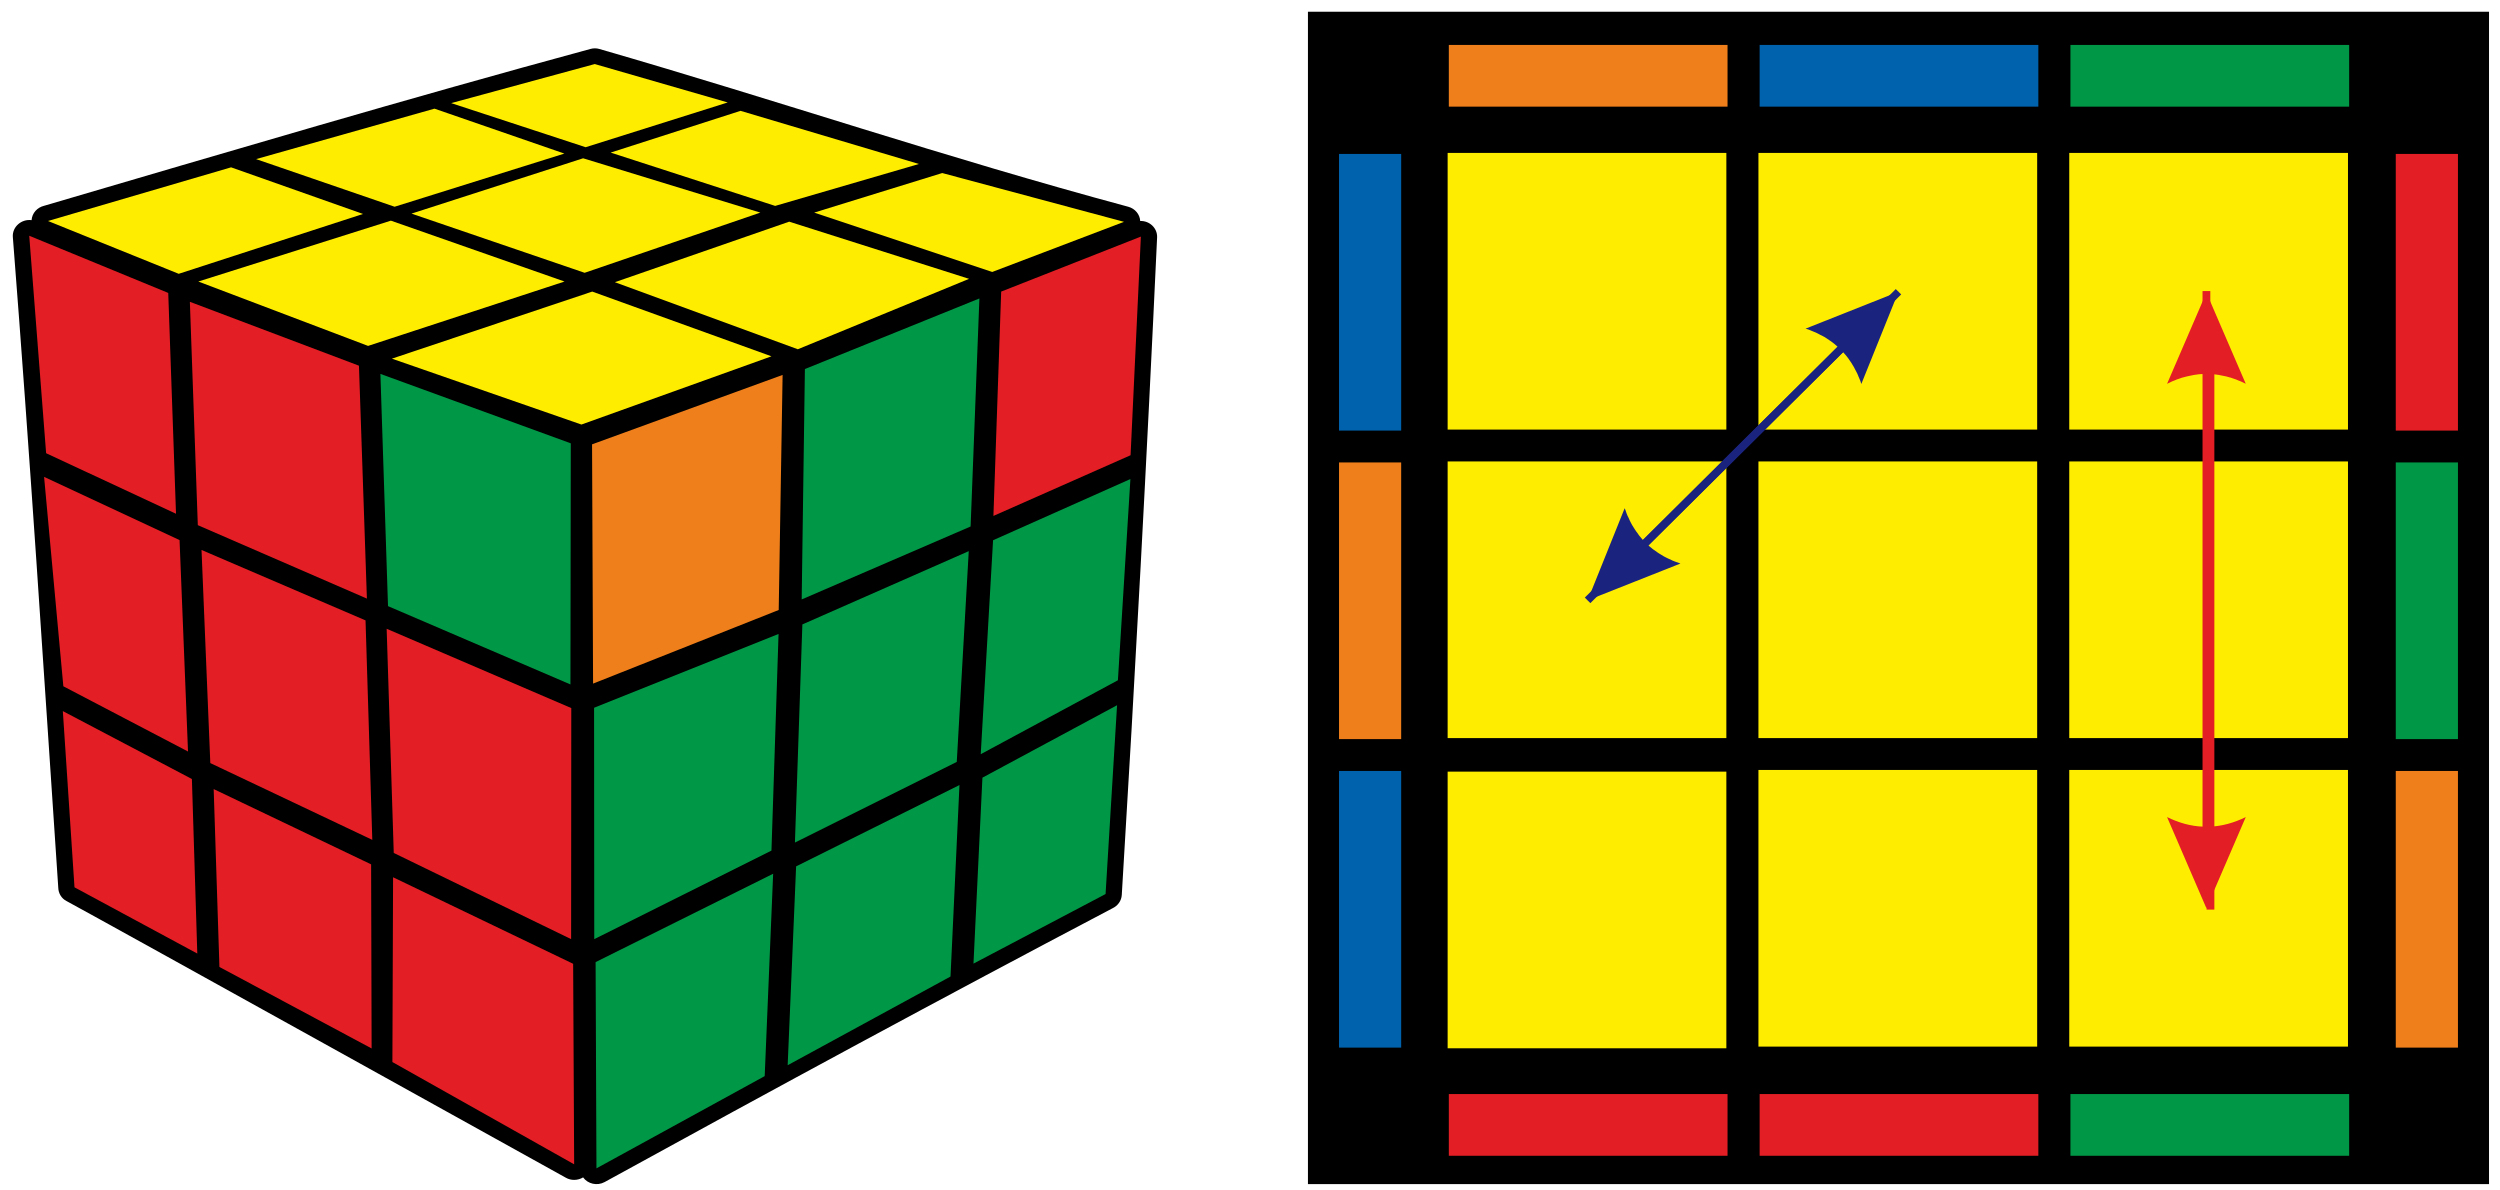 <?xml version="1.0" encoding="UTF-8"?>
<svg width="210px" height="100px" viewBox="0 0 210 100" version="1.1" xmlns="http://www.w3.org/2000/svg" xmlns:xlink="http://www.w3.org/1999/xlink">
    <title>blind_19_1</title>
    <g id="Blind" stroke="none" stroke-width="1" fill="none" fill-rule="evenodd">
        <g id="blind_19_1" fill-rule="nonzero">
            <path d="M95.777,18.563 C96.557,18.535 97.224,19.155 97.197,19.93 C96.345,38.324 95.351,56.789 94.23,75.169 C94.202,75.676 93.89,76.085 93.45,76.296 C79.076,83.859 65.313,91.31 50.783,99.296 C50.159,99.634 49.378,99.451 48.981,98.901 C48.541,99.169 47.974,99.183 47.534,98.93 C47.534,98.93 9.081,77.577 5.591,75.69 C5.151,75.465 4.909,75.028 4.895,74.577 C3.661,56.169 2.526,38.423 1.078,19.901 C1.022,19.042 1.816,18.38 2.653,18.493 C2.696,17.901 3.122,17.423 3.718,17.282 C19.028,12.789 34.168,8.296 49.591,4.113 C49.847,4.042 50.102,4.042 50.343,4.113 C65.597,8.521 79.289,13.197 94.77,17.366 C95.351,17.521 95.749,18.014 95.777,18.563 L95.777,18.563 Z" id="Path" fill="#000000"></path>
            <polygon id="Path" fill="#009846" points="31.954 31.408 47.945 37.239 47.917 57.493 32.593 50.915"></polygon>
            <polygon id="Path" fill="#E31E24" points="15.949 25.352 30.152 30.718 30.819 50.282 16.616 44.113"></polygon>
            <polygon id="Path" fill="#E31E24" points="2.455 19.803 14.132 24.606 14.785 43.155 3.874 38.07"></polygon>
            <polygon id="Path" fill="#E31E24" points="32.479 52.817 47.988 59.479 47.974 78.887 33.075 71.648"></polygon>
            <polygon id="Path" fill="#E31E24" points="16.928 46.197 30.705 52.113 31.273 70.549 17.666 64.099"></polygon>
            <polygon id="Path" fill="#E31E24" points="3.703 40.056 15.083 45.366 15.793 63.127 5.321 57.648"></polygon>
            <polygon id="Path" fill="#E31E24" points="33.018 73.69 48.144 80.958 48.229 97.803 32.961 89.211"></polygon>
            <polygon id="Path" fill="#E31E24" points="17.949 66.282 31.174 72.606 31.216 88.07 18.432 81.225"></polygon>
            <polygon id="Path" fill="#E31E24" points="5.278 59.732 16.119 65.437 16.573 80.099 6.257 74.535"></polygon>
            <polygon id="Path" fill="#EF7F1A" points="49.733 37.324 65.739 31.493 65.412 51.239 49.818 57.423"></polygon>
            <polygon id="Path" fill="#009846" points="67.611 31 82.269 25.07 81.531 44.225 67.342 50.352"></polygon>
            <polygon id="Path" fill="#E31E24" points="84.099 24.493 95.834 19.873 94.968 38.239 83.447 43.338"></polygon>
            <polygon id="Path" fill="#009846" points="49.903 59.451 65.398 53.254 64.802 71.451 49.918 78.887"></polygon>
            <polygon id="Path" fill="#009846" points="67.399 52.451 81.375 46.296 80.368 64 66.774 70.775"></polygon>
            <polygon id="Path" fill="#009846" points="83.418 45.38 94.954 40.239 93.904 57.141 82.382 63.352"></polygon>
            <polygon id="Path" fill="#009846" points="50.031 80.817 64.944 73.394 64.234 90.394 50.102 98.141"></polygon>
            <polygon id="Path" fill="#009846" points="66.874 72.775 80.595 65.944 79.843 82.028 66.164 89.479"></polygon>
            <polygon id="Path" fill="#009846" points="82.524 65.324 93.833 59.239 92.868 75.099 81.772 80.944"></polygon>
            <polygon id="Path" fill="#FFED00" points="32.919 30.127 49.747 24.493 64.802 29.93 48.839 35.662"></polygon>
            <polygon id="Path" fill="#FFED00" points="51.649 23.704 66.292 18.62 81.403 23.423 67.016 29.338"></polygon>
            <polygon id="Path" fill="#FFED00" points="68.392 17.859 79.147 14.535 94.415 18.634 83.347 22.845"></polygon>
            <polygon id="Path" fill="#FFED00" points="51.294 12.817 62.205 9.31 77.189 13.775 65.114 17.296"></polygon>
            <polygon id="Path" fill="#FFED00" points="34.565 17.944 48.981 13.296 63.866 17.859 49.109 22.915"></polygon>
            <polygon id="Path" fill="#FFED00" points="16.658 23.648 32.834 18.535 47.42 23.648 30.918 29.056"></polygon>
            <polygon id="Path" fill="#FFED00" points="4.03 18.563 19.411 14.056 30.493 17.972 15.012 23"></polygon>
            <polygon id="Path" fill="#FFED00" points="21.511 13.366 36.495 9.127 47.406 12.901 33.146 17.366"></polygon>
            <polygon id="Path" fill="#FFED00" points="37.899 8.662 49.96 5.38 61.127 8.606 49.194 12.366"></polygon>
            <polygon id="Path" fill="#000000" points="109.867 0.986 209.078 0.986 209.078 99.465 109.867 99.465"></polygon>
            <polygon id="Path" fill="#FFED00" points="197.23 12.845 173.818 12.845 173.818 36.085 197.23 36.085"></polygon>
            <polygon id="Path" fill="#FFED00" points="171.122 12.845 147.709 12.845 147.709 36.085 171.122 36.085"></polygon>
            <polygon id="Path" fill="#FFED00" points="145.014 12.845 121.601 12.845 121.601 36.085 145.014 36.085"></polygon>
            <polygon id="Path" fill="#FFED00" points="197.23 38.761 173.818 38.761 173.818 62 197.23 62"></polygon>
            <polygon id="Path" fill="#FFED00" points="171.122 38.761 147.709 38.761 147.709 62 171.122 62"></polygon>
            <polygon id="Path" fill="#FFED00" points="145.014 38.761 121.601 38.761 121.601 62 145.014 62"></polygon>
            <polygon id="Path" fill="#FFED00" points="197.23 64.676 173.818 64.676 173.818 87.915 197.23 87.915"></polygon>
            <polygon id="Path" fill="#FFED00" points="171.122 64.676 147.709 64.676 147.709 87.915 171.122 87.915"></polygon>
            <polygon id="Path" fill="#FFED00" points="145.014 64.817 121.601 64.817 121.601 88.056 145.014 88.056"></polygon>
            <polygon id="Path" fill="#EF7F1A" points="145.113 3.775 121.701 3.775 121.701 8.958 145.113 8.958"></polygon>
            <polygon id="Path" fill="#0062AC" points="171.221 3.775 147.809 3.775 147.809 8.958 171.221 8.958"></polygon>
            <polygon id="Path" fill="#009846" points="197.329 3.775 173.917 3.775 173.917 8.958 197.329 8.958"></polygon>
            <polygon id="Path" fill="#E31E24" points="206.467 36.169 206.467 12.93 201.245 12.93 201.245 36.169"></polygon>
            <polygon id="Path" fill="#009846" points="206.467 62.085 206.467 38.845 201.245 38.845 201.245 62.085"></polygon>
            <polygon id="Path" fill="#EF7F1A" points="206.467 88 206.467 64.761 201.245 64.761 201.245 88"></polygon>
            <polygon id="Path" fill="#009846" points="197.329 91.901 173.917 91.901 173.917 97.085 197.329 97.085"></polygon>
            <polygon id="Path" fill="#E31E24" points="171.221 91.901 147.809 91.901 147.809 97.085 171.221 97.085"></polygon>
            <polygon id="Path" fill="#E31E24" points="145.113 91.901 121.701 91.901 121.701 97.085 145.113 97.085"></polygon>
            <polygon id="Path" fill="#0062AC" points="117.699 88 117.699 64.761 112.478 64.761 112.478 88"></polygon>
            <polygon id="Path" fill="#EF7F1A" points="117.699 62.085 117.699 38.845 112.478 38.845 112.478 62.085"></polygon>
            <polygon id="Path" fill="#0062AC" points="117.699 36.169 117.699 12.93 112.478 12.93 112.478 36.169"></polygon>
            <path d="M156.493,27 L156.961,27.465 L133.591,50.662 L133.123,50.197 L156.493,27 Z M159.472,24.507 L156.351,32.254 L156.28,32.028 L156.195,31.817 L156.109,31.62 L156.024,31.408 L155.925,31.211 L155.826,31.028 L155.726,30.831 L155.613,30.648 L155.514,30.479 L155.386,30.296 L155.272,30.127 L155.145,29.958 L155.017,29.803 L154.875,29.648 L154.747,29.493 L154.591,29.352 L154.449,29.197 L154.293,29.07 L154.137,28.93 L153.981,28.803 L153.811,28.676 L153.641,28.563 L153.456,28.437 L153.286,28.324 L153.101,28.225 L152.903,28.127 L152.718,28.028 L152.52,27.93 L152.307,27.845 L152.108,27.761 L151.895,27.676 L151.668,27.606 L151.668,27.606 L159.472,24.507 L159.472,24.507 Z" id="Shape" fill="#1A237E"></path>
            <path d="M136.33,47.93 L135.876,47.479 L159.245,24.282 L159.699,24.732 L136.33,47.93 Z M133.364,50.423 L136.472,42.69 L136.557,42.901 L136.628,43.113 L136.713,43.324 L136.812,43.521 L136.897,43.718 L136.997,43.915 L137.096,44.099 L137.209,44.282 L137.323,44.465 L137.436,44.634 L137.564,44.803 L137.678,44.972 L137.82,45.141 L137.947,45.296 L138.089,45.437 L138.231,45.592 L138.373,45.732 L138.529,45.873 L138.685,46 L138.855,46.141 L139.026,46.254 L139.196,46.38 L139.366,46.493 L139.551,46.606 L139.735,46.718 L139.92,46.817 L140.118,46.915 L140.317,47 L140.516,47.099 L140.728,47.183 L140.941,47.254 L141.154,47.338 L141.154,47.338 L133.364,50.423 L133.364,50.423 Z" id="Shape" fill="#1A237E"></path>
            <path d="M185.339,24.577 L188.645,32.239 L188.645,32.239 L188.447,32.141 L188.234,32.042 L188.021,31.958 L187.822,31.873 L187.609,31.803 L187.411,31.732 L187.198,31.676 L186.999,31.62 L186.786,31.577 L186.574,31.535 L186.375,31.493 L186.162,31.465 L185.964,31.437 L185.751,31.423 L185.552,31.423 L185.339,31.408 L185.126,31.423 L184.928,31.423 L184.715,31.437 L184.516,31.465 L184.303,31.493 L184.105,31.535 L183.892,31.577 L183.693,31.62 L183.48,31.676 L183.268,31.732 L183.069,31.803 L182.856,31.873 L182.657,31.958 L182.445,32.042 L182.246,32.141 L182.033,32.239 L185.339,24.577 L185.339,24.577 Z M185.353,76.408 L185.353,28.423 L186.006,28.423 L186.006,76.408 L185.353,76.408 Z" id="Shape" fill="#E31E24"></path>
            <path d="M185.339,76.296 L182.033,68.634 C183.041,69.127 184.02,69.394 185.013,69.437 L185.013,24.451 L185.666,24.451 L185.666,69.437 C186.645,69.394 187.638,69.127 188.645,68.634 L185.339,76.296 L185.339,76.296 Z" id="Path" fill="#E31E24"></path>
        </g>
    </g>
</svg>